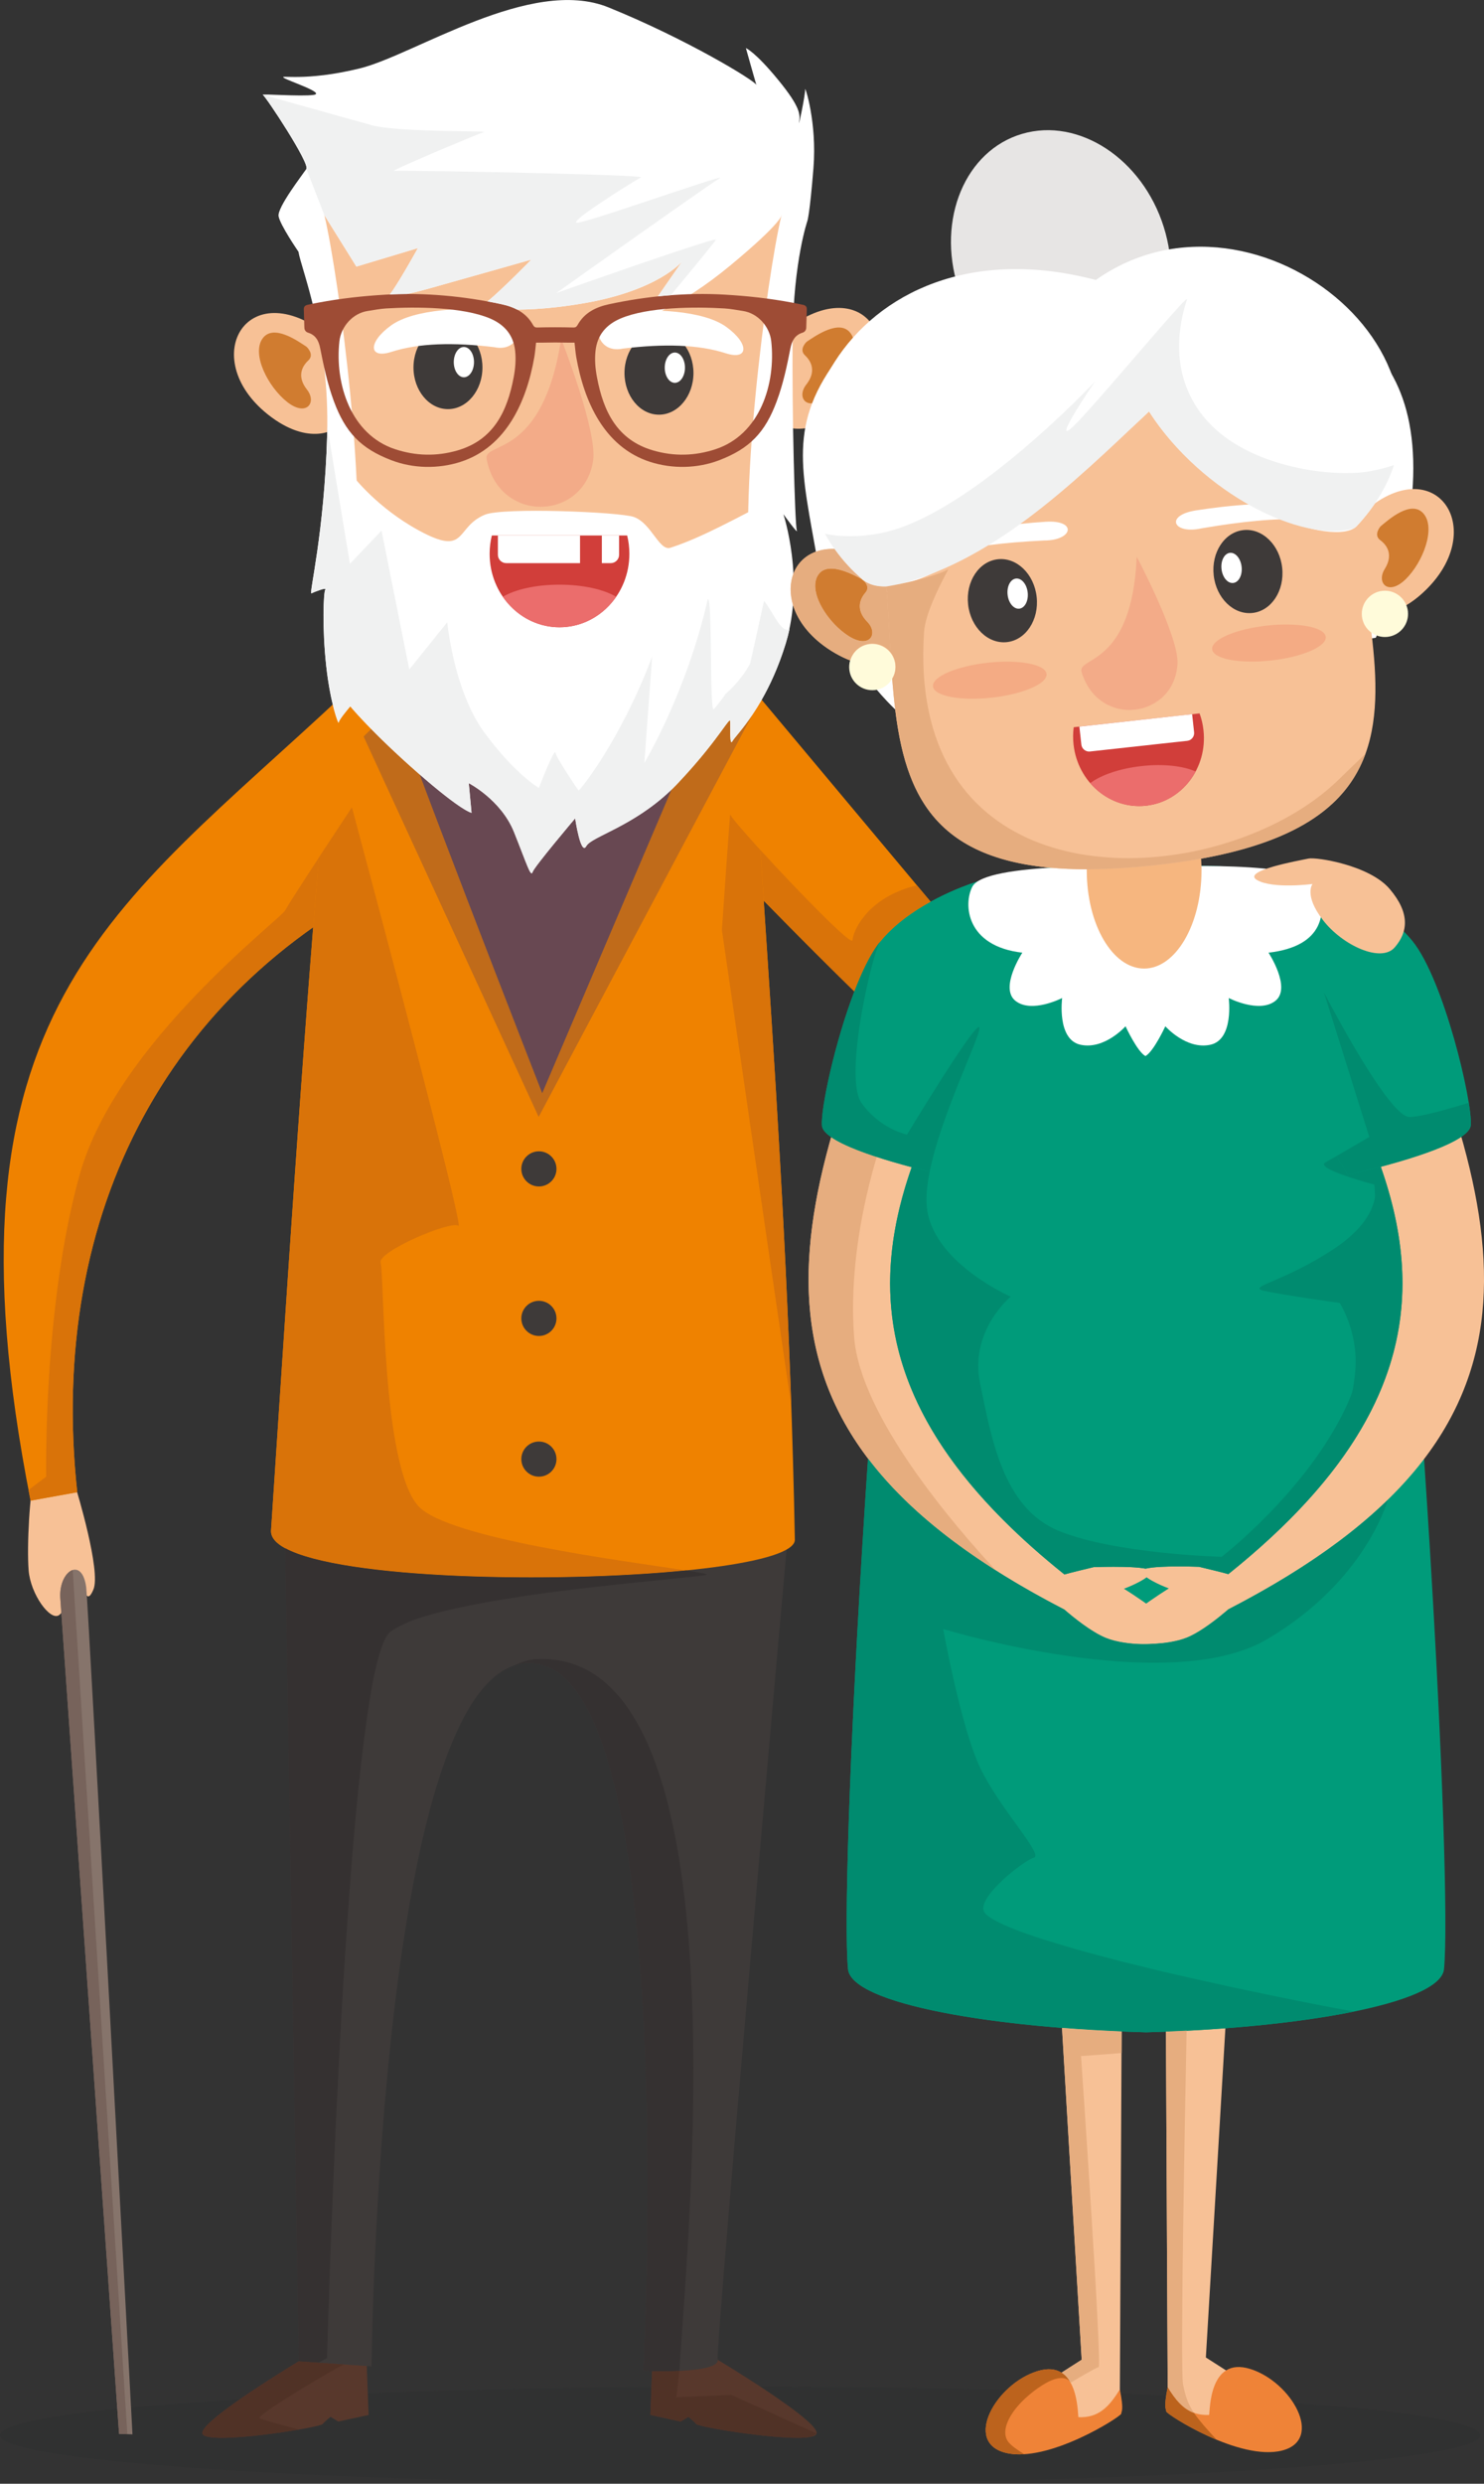 <?xml version="1.0" encoding="utf-8"?>
<!-- Generator: Adobe Illustrator 21.0.0, SVG Export Plug-In . SVG Version: 6.00 Build 0)  -->
<svg version="1.1" id="Layer_1" xmlns="http://www.w3.org/2000/svg" xmlns:xlink="http://www.w3.org/1999/xlink" x="0px" y="0px"
	 viewBox="0 0 368.31 616.2" style="enable-background:new 0 0 368.31 616.2;" xml:space="preserve">
<rect x="0" y="0" width="368.31" height="616.2" fill="#333333" stroke="none"/>
<style type="text/css">
	.st0{opacity:0.1;fill:#171F24;}
	.st1{fill-rule:evenodd;clip-rule:evenodd;fill:#F7C196;}
	.st2{fill-rule:evenodd;clip-rule:evenodd;fill:#EF8337;}
	.st3{fill-rule:evenodd;clip-rule:evenodd;fill:#EF8200;}
	.st4{fill-rule:evenodd;clip-rule:evenodd;fill:#009B7A;}
	.st5{fill-rule:evenodd;clip-rule:evenodd;fill:#E6AD7F;}
	.st6{fill-rule:evenodd;clip-rule:evenodd;fill:#FFFFFF;}
	.st7{fill-rule:evenodd;clip-rule:evenodd;fill:#58382C;}
	.st8{fill-rule:evenodd;clip-rule:evenodd;fill:#3E3A39;}
	.st9{fill-rule:evenodd;clip-rule:evenodd;fill:#C06B1A;}
	.st10{fill-rule:evenodd;clip-rule:evenodd;fill:#684852;}
	.st11{fill-rule:evenodd;clip-rule:evenodd;fill:#D13E3A;}
	.st12{fill-rule:evenodd;clip-rule:evenodd;fill:#D07C30;}
	.st13{fill-rule:evenodd;clip-rule:evenodd;fill:#EB6D6C;}
	.st14{fill-rule:evenodd;clip-rule:evenodd;fill:#F3AB88;}
	.st15{fill-rule:evenodd;clip-rule:evenodd;fill:#86746B;}
	.st16{fill-rule:evenodd;clip-rule:evenodd;fill:#9E4C35;}
	.st17{fill-rule:evenodd;clip-rule:evenodd;fill:#F6B67F;}
	.st18{fill-rule:evenodd;clip-rule:evenodd;fill:#E7E5E4;}
	.st19{fill-rule:evenodd;clip-rule:evenodd;fill:#F4AB84;}
	.st20{fill-rule:evenodd;clip-rule:evenodd;fill:#FFFBDA;}
	.st21{fill-rule:evenodd;clip-rule:evenodd;fill:#D97309;}
	.st22{fill-rule:evenodd;clip-rule:evenodd;fill:#353131;}
	.st23{fill-rule:evenodd;clip-rule:evenodd;fill:#F0F1F1;}
	.st24{fill-rule:evenodd;clip-rule:evenodd;fill:#008B6F;}
	.st25{fill-rule:evenodd;clip-rule:evenodd;fill:#503226;}
	.st26{fill-rule:evenodd;clip-rule:evenodd;fill:#BC631D;}
	.st27{fill-rule:evenodd;clip-rule:evenodd;fill:#77635B;}
</style>
<g>
	<ellipse class="st0" cx="183.69" cy="604.14" rx="183.69" ry="12.06"/>
	<path class="st1" d="M261.9,474.5c0.15,3.22,6.56,110.93,6.56,110.93s-20.89,13.18-18.91,13.32c1.07,0.08,9.17,4.03,16.47,3.84
		c6.22-0.17,11.89-4.48,11.89-4.53l0.61-123.8L261.9,474.5z"/>
	<path class="st2" d="M267.65,599.68c-0.23-0.75,0.14-14.58-10.15-11.43c-10.29,3.15-18.49,17.58-7.95,20.26
		c10.54,2.68,28.74-9.02,28.74-9.71c0-0.69,0.72-0.62-0.36-6.02C275.25,597.15,272.61,599.9,267.65,599.68z"/>
	<path class="st3" d="M171.4,204.65c0-3.22,12.73-36.91,12.73-36.91l73.17,87.43c0,0,0.13,25.84-13.65,18.49
		C229.87,266.32,171.4,204.65,171.4,204.65z"/>
	<path class="st1" d="M305.84,473.94c-0.15,3.22-6.56,110.93-6.56,110.93s20.89,13.18,18.91,13.32c-1.07,0.08-9.17,4.03-16.47,3.84
		c-6.22-0.17-11.89-4.48-11.89-4.53l-0.61-123.8L305.84,473.94z"/>
	<path class="st2" d="M300.09,599.12c0.23-0.75-0.14-14.58,10.15-11.42c10.29,3.15,18.49,17.58,7.95,20.26
		c-10.54,2.68-28.74-9.02-28.74-9.71c0-0.69-0.72-0.62,0.36-6.02C292.49,596.59,295.13,599.34,300.09,599.12z"/>
	<path class="st4" d="M280.78,214.99c0,0-50.47-3.59-53.32,17.83c-11.21,84.34-19.07,234.24-16.99,255.69
		c0.84,8.72,36.76,14.69,73.96,15.68c37.19-0.99,73.11-6.96,73.96-15.68c2.08-21.45-5.78-171.35-16.99-255.69
		c-2.85-21.42-53.32-17.83-53.32-17.83l-3.64,0.26L280.78,214.99z"/>
	<path class="st1" d="M244.47,252.69c-1.31-3.5-17.65-24.64-17.65-24.64c-33.29,76.41-47.73,127.33,37.27,171.23l0.09-8.67
		C202.63,341.34,217.01,298.67,244.47,252.69z"/>
	<path class="st5" d="M247.2,389.64c-10.18-10.95-33.67-38.17-35.21-57.87c-1.96-25.2,7.33-50.02,7.33-50.02l-8.49-13.93
		C193.3,318.1,194.39,356.18,247.2,389.64z"/>
	<path class="st4" d="M234.55,291.59c0,0-30.09-6.5-30.55-12.32s6.66-36.06,14.47-45.7c7.81-9.63,22.51-14.34,22.51-14.34
		s8.73,17.7,7.81,34.5C247.87,270.54,234.55,291.59,234.55,291.59z"/>
	<path class="st1" d="M264.18,390.61c0.97-0.32,7.26-1.82,7.26-1.82s15.33-0.6,14.28,1.33c-1.05,1.94-6.78,4.03-6.78,4.03
		s15.17,9.36,12.83,11.86c-2.34,2.5-12.18,2.42-17.34,0.32c-5.16-2.1-12.23-8.76-12.23-8.76L264.18,390.61z"/>
	<path class="st1" d="M304.85,390.53c-0.97-0.32-7.26-1.82-7.26-1.82s-15.33-0.6-14.28,1.33c1.05,1.94,6.78,4.03,6.78,4.03
		s-15.17,9.36-12.83,11.86c2.34,2.5,12.18,2.42,17.34,0.32c5.16-2.1,12.23-8.76,12.23-8.76L304.85,390.53z"/>
	<path class="st1" d="M324.52,252.64c1.31-3.5,17.65-24.64,17.65-24.64c33.29,76.41,47.73,127.33-37.27,171.23l-0.09-8.67
		C366.35,341.29,351.97,298.63,324.52,252.64z"/>
	<path class="st4" d="M334.48,291.48c0,0,30.09-6.5,30.55-12.32c0.46-5.82-6.66-36.06-14.47-45.7
		c-7.81-9.63-22.51-14.34-22.51-14.34s-8.73,17.7-7.81,34.5C321.16,270.42,334.48,291.48,334.48,291.48z"/>
	<path class="st6" d="M241.33,219.97c-2.26,4.31-1.62,14.77,12.4,16.38c0,0-5.74,8.73-1.72,11.94c4.02,3.22,11.6-0.69,11.6-0.69
		s-1.38,10.34,4.59,11.6c5.97,1.26,11.14-4.59,11.14-4.59s2.92,6.32,4.94,7.39c2.02-1.07,4.94-7.39,4.94-7.39s5.17,5.86,11.14,4.59
		c5.97-1.26,4.59-11.6,4.59-11.6s7.58,3.9,11.6,0.69c4.02-3.22-1.72-11.94-1.72-11.94c14.02-1.61,14.32-10.23,12.4-16.38
		c-2.07-6.65-39.46-4.98-41.27-4.85c-0.57,0.04-1.17,4.72-1.68,10.02c-0.5-5.3-1.11-9.98-1.68-10.02
		C280.79,214.99,244.56,213.8,241.33,219.97z"/>
	<path class="st7" d="M82.73,578.59c-1.72,1.49-8.2,7-8.2,7s-25.11,15.05-24.3,18.15c0.8,3.1,29.05-1.44,29.86-2.35
		c0.8-0.92,1.95-1.78,1.95-1.78l1.92,1.15l7.52-1.62l-0.61-16.3L82.73,578.59z"/>
	<path class="st7" d="M170.17,578.59c1.72,1.49,8.2,7,8.2,7s25.11,15.05,24.3,18.15c-0.8,3.1-29.05-1.44-29.86-2.35
		c-0.8-0.92-1.95-1.78-1.95-1.78l-1.92,1.15l-7.52-1.62l0.61-16.3L170.17,578.59z"/>
	<path class="st8" d="M93.92,340.16c-5.52,4.16-23.45,24.56-23.45,24.56l3.68,221.1l18.08,1.25c0,0,1.57-174.73,39.23-174.49
		c37.66,0.24,28.19,175.64,28.19,175.64s19.05,0.81,18.48-2.84C177.55,581.73,196.77,367,196.77,367l-44.98-25.59L93.92,340.16z"/>
	<path class="st1" d="M8.71,365.19c-1.38,4.96-2.07,18.37-1.61,24.35c0.46,5.97,5.4,12.75,7.58,11.14c2.18-1.61,2.18-7.58,4.25-7.81
		c2.07-0.23,2.3,6.09,4.25,1.49c1.95-4.59-4.24-24.85-4.24-24.85L8.71,365.19z"/>
	<path class="st3" d="M105.98,214.19c-4-7.6-20.83-41.78-20.83-41.78C28.01,225.95-16.47,250.46,7.59,372.3l11.58-2.09
		C11.73,301.26,41.55,242.52,105.98,214.19z"/>
	<path class="st3" d="M186.56,156.85c-1.63,23.74,8.79,120.58,10.71,225.12c0.21,11.7-131.09,14.06-130-2.3
		c4.19-62.63,14.5-227.93,19.89-227.67L186.56,156.85z"/>
	<path class="st9" d="M101.35,172.51c-3.36,2.5-11.11,10.21-11.11,10.21l43.45,94.38l53.08-99.85c0,0-32.93-4.33-40.67-6.03
		c-7.74-1.7-41.52-0.33-41.52-0.33L101.35,172.51z"/>
	<path class="st10" d="M97.4,172.83c0,3.22,37.17,98.38,37.17,98.38l44.74-105L97.4,172.83z"/>
	<path class="st1" d="M193.89,82.78c20.72-17.34,33.79,4.61,15.91,18.79c-10.14,8.04-17.22,3.93-17.65,2.27
		C191.71,102.18,193.89,82.78,193.89,82.78z"/>
	<path class="st1" d="M82.41,84.04C61.69,66.7,48.62,88.65,66.5,102.84c10.14,8.04,17.22,3.93,17.65,2.27
		C84.59,103.45,82.41,84.04,82.41,84.04z"/>
	<path class="st6" d="M74.07,62.45c0.69,4.36,7.81,21.13,7.12,45.48c-0.69,24.35-4.59,39.62-3.9,39.27c0.69-0.34,3.9-1.61,3.44-0.92
		c-0.46,0.69-0.8,9.53,0.23,18.95c1.03,9.42,3.1,14.7,3.1,14.01c0-0.69,2.87-4.02,2.87-4.02s5.28,6.43,16.54,16.31
		c11.25,9.88,13.55,10.11,13.55,10.11l-0.69-7.35c0,0,8.04,4.13,11.25,12.17c3.22,8.04,4.13,11.25,4.59,9.88
		c0.46-1.38,10.57-13.32,10.57-13.32s1.38,9.42,2.76,6.89c1.38-2.53,12.75-5.05,22.74-15.62c9.99-10.57,12.86-16.65,12.98-15.39
		c0.11,1.26-0.23,6.43,0.57,4.94c0.8-1.49,8.38-8.5,13.21-24.23c4.82-15.73-0.57-32.04-0.57-32.04s3.79,5.28,3.33,4.02
		c-0.46-1.26-1.26-29.74-1.03-48.35c0.23-18.6,3.67-28.48,3.67-28.48s0.58-1.72,1.49-13.09c0.92-11.37-2.18-20.56-2.07-19.52
		c0.12,1.03-1.72,9.88-1.49,8.15c0.23-1.72,0.57-3.45-5.17-10.45c-5.74-7.01-8.04-7.92-8.04-7.92s2.87,10.22,2.64,9.19
		c-0.23-1.03-17.46-11.48-36.75-19.29c-19.29-7.81-48.12,11.83-61.78,15.16c-13.67,3.33-19.98,1.49-18.83,2.3
		c1.15,0.8,10.45,3.79,7.46,4.25c-2.99,0.46-13.32-0.34-12.63,0c0.69,0.34,11.71,17,10.8,18.38c-0.92,1.38-7.24,9.53-6.89,11.71
		C69.49,55.8,74.07,62.45,74.07,62.45z"/>
	<path class="st1" d="M87.62,147.32c-4.02,20.83,18.73,24.04,49.61,26.99c30.88-2.95,53.64-6.16,49.61-26.99
		c-4.07-21.09,3.45-78.63,7.12-93.94c0,0-28.53-2.39-56.73-4.29c-28.2,1.9-56.73,4.29-56.73,4.29
		C84.17,68.69,91.69,126.23,87.62,147.32z"/>
	<path class="st6" d="M189.15,37.19c1.61,2.53,4.81,16.19,4.81,16.19s0.24,1.73-12.62,12.41c-12.86,10.68-21.93,13.32-21.93,13.32
		l9.88-14.24c0,0-5.74,7.12-24.23,10.34c-18.49,3.22-27.68,0.57-26.41,1.03c1.26,0.46,13.21-11.83,13.21-11.83
		s-17.8,5.05-25.61,7.24c-7.81,2.18-11.02,2.18-9.99,1.84c1.03-0.34,7.46-11.94,7.46-11.94l-15.27,4.59L80.5,53.38
		c0,0,47.55-17.45,50.08-17.22C133.11,36.39,189.15,37.19,189.15,37.19z"/>
	<path class="st6" d="M85.79,128.95c0.34-2.99,1.95-10.68,1.95-10.68s5.86,7.69,16.19,13.32c12.16,6.62,8.89-0.78,16.42-3.9
		c4.49-1.86,33.49-0.68,36.98,0.57c4.38,1.58,6.27,8.54,9.08,7.63c8.05-2.6,17.04-7.75,25.95-12.23c0.47,38.39-5.35,60.1-50.18,55.7
		c-36.29-3.56-54.09-9.07-57.42-17.46C81.43,153.52,85.79,128.95,85.79,128.95z"/>
	<path class="st11" d="M155.65,132.85c0.36,1.45,0.55,2.98,0.55,4.55c0,10.06-7.76,18.22-17.34,18.22
		c-9.58,0-17.34-8.16-17.34-18.22c0-1.57,0.19-3.1,0.55-4.55H155.65z"/>
	<path class="st8" d="M111.18,101.5c4.71,0,8.56-4.64,8.56-10.34c0-5.69-3.84-10.34-8.56-10.34c-4.71,0-8.56,4.64-8.56,10.34
		C102.62,96.86,106.47,101.5,111.18,101.5z"/>
	<ellipse class="st6" cx="115.13" cy="89.84" rx="2.51" ry="3.76"/>
	<path class="st6" d="M122.67,86.13c-10.08-1.22-18.66-1.04-25.53,1.17c-5.64,1.82-5.91-2.35-0.1-6.55
		c5.81-4.21,18.66-4.52,26.53-3.76C131.45,77.74,129.81,87.7,122.67,86.13z"/>
	<path class="st8" d="M163.55,102.88c4.71,0,8.56-4.64,8.56-10.34c0-5.69-3.84-10.34-8.56-10.34c-4.71,0-8.56,4.64-8.56,10.34
		C154.99,98.24,158.83,102.88,163.55,102.88z"/>
	<ellipse class="st6" cx="167.49" cy="91.22" rx="2.51" ry="3.76"/>
	<path class="st6" d="M154.62,86.48c10.08-1.22,18.66-1.04,25.53,1.17c5.64,1.82,5.91-2.35,0.1-6.55
		c-5.81-4.21-18.66-4.52-26.53-3.76C145.83,78.08,147.47,88.05,154.62,86.48z"/>
	<path class="st12" d="M76.1,86.05c-2.07-1.38-8.36-5.89-11-1.98c-2.64,3.9,1.44,11.94,6.2,15.68c4.77,3.73,7.41,0.11,4.88-3.1
		c-2.53-3.22-1.26-5.74,0.34-7.23C78.14,87.92,76.1,86.05,76.1,86.05z"/>
	<path class="st6" d="M153.65,132.85h-4.28v6.86h2.21c1.14,0,2.07-0.93,2.07-2.07V132.85L153.65,132.85z M143.95,132.85h-20.38v4.79
		c0,1.14,0.93,2.07,2.07,2.07h18.32V132.85z"/>
	<path class="st13" d="M152.92,148.06c-3.04-1.82-8.21-3.01-14.06-3.01c-5.86,0-11.02,1.19-14.06,3.01
		c3.15,4.58,8.28,7.56,14.06,7.56C144.64,155.62,149.77,152.64,152.92,148.06z"/>
	<path class="st14" d="M120.78,113.93c3.07,15.98,24.04,15.32,26.41,0.46c1.18-7.39-7.92-30.32-7.92-30.32
		C134.66,114.15,119.9,109.35,120.78,113.93z"/>
	<path class="st15" d="M14.97,396.55l14.58,207.28l3.33,0.11c0,0-10.99-206.28-11.48-210.1C20.38,385.9,14.49,389.79,14.97,396.55z"
		/>
	<path class="st16" d="M134.2,85.01c-0.39,0.01-0.77,0-1.16,0c-0.15,1.26-0.22,2.44-0.43,3.59c-1.93,11.01-6.93,22.32-18.32,25.99
		c-5.53,1.78-11.76,1.66-17.15-0.41c-7.62-2.91-11.42-6.93-14.27-14.62c-1.58-4.26-2.53-8.7-3.4-13.14
		c-0.35-1.82-1.08-3.28-2.99-3.88c-0.58-0.18-0.92-0.62-0.94-1.24c-0.06-1.52-0.1-3.05-0.14-4.57c-0.02-0.68,0.37-1,0.99-1.12
		c0.84-0.17,1.67-0.36,2.51-0.51c5.62-1.06,11.29-1.69,17-2.01c9.52-0.54,19.23,0.38,28.55,2.38c3.26,0.7,6.14,2.08,7.85,5.17
		c0.23,0.42,0.5,0.62,0.98,0.61c3.16-0.08,5.92-0.08,9.08,0c0.47,0.01,0.75-0.19,0.98-0.61c1.71-3.09,4.59-4.47,7.85-5.17
		c9.32-2,19.03-2.92,28.55-2.38c5.71,0.32,11.38,0.95,17,2.01c0.84,0.16,1.68,0.35,2.51,0.51c0.62,0.12,1.01,0.44,0.99,1.12
		c-0.05,1.52-0.09,3.05-0.14,4.57c-0.02,0.62-0.36,1.06-0.94,1.24c-1.91,0.6-2.64,2.06-2.99,3.88c-0.87,4.45-1.81,8.88-3.4,13.14
		c-2.85,7.69-6.66,11.71-14.27,14.62c-5.39,2.06-11.62,2.19-17.15,0.41c-11.4-3.67-16.39-14.98-18.33-25.99
		c-0.2-1.15-0.28-2.33-0.43-3.59c-0.38,0-0.77,0.01-1.15,0C138.9,84.95,136.74,84.95,134.2,85.01L134.2,85.01z M147.8,87.05
		L147.8,87.05c-0.24,2.21-0.05,4.39,0.36,6.55c1.59,8.48,5,15.55,13.94,18.15c5.19,1.51,10.38,1.38,15.5-0.31
		c11-3.62,14.99-16.2,13.81-26.8c-0.4-3.6-3.3-6.95-7.07-7.5c-1.51-0.22-3.01-0.53-4.53-0.62c-7.46-0.45-19.04-0.37-25.76,2.48
		C150.47,80.52,148.23,83.08,147.8,87.05L147.8,87.05z M127.85,87.05L127.85,87.05c-0.43-3.97-2.67-6.53-6.25-8.05
		c-6.72-2.85-18.3-2.93-25.76-2.48c-1.52,0.09-3.02,0.4-4.53,0.62c-3.77,0.55-6.67,3.9-7.07,7.5c-1.18,10.6,2.82,23.18,13.81,26.8
		c5.13,1.69,10.31,1.82,15.5,0.31c8.94-2.59,12.34-9.66,13.94-18.15C127.89,91.44,128.09,89.26,127.85,87.05z"/>
	<path class="st17" d="M283.96,240.29c7.84,0,14.24-10.94,14.24-24.35c0-13.41-6.4-24.35-14.24-24.35
		c-7.84,0-14.24,10.94-14.24,24.35C269.72,229.36,276.11,240.29,283.96,240.29z"/>
	<path class="st12" d="M200.2,84.79c2.07-1.38,8.36-5.89,11-1.98c2.64,3.9-1.44,11.94-6.2,15.68c-4.77,3.73-7.41,0.11-4.88-3.1
		c2.53-3.22,1.26-5.74-0.34-7.24C198.17,86.66,200.2,84.79,200.2,84.79z"/>
	<g>
		<path class="st18" d="M253.67,33.21c14.09-4.14,29.83,6.19,35.15,23.07c5.32,16.88-1.79,33.92-15.89,38.06
			c-14.09,4.14-29.83-6.19-35.15-23.07C232.46,54.39,239.58,37.35,253.67,33.21z"/>
		<path class="st6" d="M223.7,177.5c-2.26-2.33-16.57-14.39-20.69-37.76c-4.12-23.37-7.68-34.63,5.67-51.81
			c13.36-17.18,37.43-21.68,50.93-19.03c18.13,3.56,58.96,1.11,68.15,6.95c12.34,7.84,22.36,17.18,22.98,38.33
			c0.62,21.15-9.27,44.03-9.27,44.03L223.7,177.5z"/>
		<path class="st1" d="M336.12,129.31c18.7-19.5,34.09,0.88,17.87,16.94c-9.2,9.1-16.68,5.79-17.3,4.19
			C336.07,148.83,336.12,129.31,336.12,129.31z"/>
		<path class="st12" d="M342.61,130.61c1.9-1.6,7.66-6.76,10.71-3.17c3.05,3.59-0.12,12.03-4.45,16.26
			c-4.33,4.23-7.35,0.92-5.19-2.55c2.16-3.47,0.63-5.85-1.13-7.15C340.79,132.69,342.61,130.61,342.61,130.61z"/>
		<path class="st1" d="M220.06,141.05c-22.49-14.97-33.09,8.27-13.76,20.42c10.96,6.88,17.54,2.03,17.8,0.33
			C224.35,160.1,220.06,141.05,220.06,141.05z"/>
		<path class="st12" d="M214,143.74c-2.21-1.14-8.95-4.94-11.15-0.77c-2.2,4.17,2.73,11.72,7.88,14.9c5.15,3.19,7.38-0.7,4.51-3.62
			c-2.86-2.92-1.88-5.57-0.45-7.23C216.23,145.37,214,143.74,214,143.74z"/>
		<path class="st1" d="M286.8,214.65c88.31-9.71,40.65-65.42,49.57-118.42c0,0-31.34,1.22-62.28,2.85
			c-30.55,5.13-61.41,10.76-61.41,10.76C233.16,160.26,196.76,224.55,286.8,214.65z"/>
		<path class="st6" d="M285.18,102.08c15.37,23.98,46.39,34.01,51.59,28.4c35.65-38.44-24.54-89.42-64.8-61.02
			c-62.3-16.36-91.26,45.84-57.97,74.28C225.43,153.5,265.31,120.93,285.18,102.08z"/>
		
			<ellipse transform="matrix(0.994 -0.109 0.109 0.994 -14.793 28.1)" class="st8" cx="248.83" cy="148.94" rx="8.56" ry="10.34"/>
		
			<ellipse transform="matrix(0.994 -0.109 0.109 0.994 -14.572 28.486)" class="st6" cx="252.61" cy="147.2" rx="2.51" ry="3.76"/>
		<path class="st6" d="M259.14,134.09c-10.09,0.5-18.61,1.52-25.31,3.37c-5.51,1.52-6-0.52-0.46-3.25
			c5.54-2.73,18.3-4.28,26.17-4.77C267.41,128.96,266.33,134.09,259.14,134.09z"/>
		
			<ellipse transform="matrix(0.994 -0.109 0.109 0.994 -13.634 34.716)" class="st8" cx="309.77" cy="141.69" rx="8.55" ry="10.34"/>
		
			<ellipse transform="matrix(0.994 -0.109 0.109 0.994 -13.556 34.25)" class="st6" cx="305.7" cy="140.81" rx="2.51" ry="3.76"/>
		<path class="st6" d="M298.2,131.08c9.96-1.71,18.49-2.56,25.44-2.21c5.71,0.29,5.74-1.81-0.26-3.27c-6-1.46-18.79-0.2-26.58,1.03
			C289.01,127.87,291.18,132.64,298.2,131.08z"/>
		<path class="st11" d="M297.72,176.99c0.48,1.32,0.81,2.71,0.97,4.18c1.03,9.36-5.36,17.73-14.26,18.71
			c-8.91,0.98-16.96-5.81-17.99-15.17c-0.16-1.46-0.14-2.9,0.04-4.29L297.72,176.99z"/>
		<path class="st6" d="M295.87,177.19l-2.95,0.32l-1.03,0.11l-5.05,0.56l-3.45,0.38l-15.5,1.71l0.49,4.46
			c0.12,1.06,1.08,1.83,2.13,1.71l13.58-1.49l3.45-0.38l5.05-0.55l1.03-0.11l1.03-0.11c1.06-0.12,1.83-1.08,1.71-2.13L295.87,177.19
			z"/>
		<path class="st13" d="M296.74,191.41c-3.01-1.38-7.94-1.96-13.39-1.36c-5.45,0.6-10.13,2.24-12.77,4.24
			c3.4,3.94,8.47,6.18,13.85,5.59C289.82,199.28,294.28,195.99,296.74,191.41z"/>
		<path class="st14" d="M268.45,166.79c4.34,14.06,23.12,11.39,23.79-2.2c0.33-6.76-10.12-26.47-10.12-26.47
			C280.95,165.61,267.2,162.75,268.45,166.79z"/>
		
			<ellipse transform="matrix(0.994 -0.109 0.109 0.994 -16.967 27.871)" class="st19" cx="245.7" cy="168.67" rx="14.18" ry="4.36"/>
		
			<ellipse transform="matrix(0.994 -0.109 0.109 0.994 -15.54 35.384)" class="st19" cx="314.99" cy="159.44" rx="14.18" ry="4.36"/>
		
			<ellipse transform="matrix(0.994 -0.109 0.109 0.994 -16.788 24.668)" class="st20" cx="216.55" cy="165.42" rx="5.74" ry="5.74"/>
		
			<ellipse transform="matrix(0.994 -0.109 0.109 0.994 -14.577 38.499)" class="st20" cx="343.77" cy="152.18" rx="5.74" ry="5.74"/>
	</g>
	<circle class="st8" cx="133.75" cy="289.99" r="4.36"/>
	<circle class="st8" cx="133.75" cy="327.08" r="4.36"/>
	<circle class="st8" cx="133.75" cy="361.99" r="4.36"/>
	<path class="st21" d="M19.83,291.25c-9.19,32.61-8.37,75.11-8.37,75.11s-1.43,1.09-3.48,2.61c-0.29,0.22-0.6,0.44-0.91,0.67
		c0.17,0.88,0.34,1.77,0.52,2.66l11.56-2.09l0.02,0c-6.25-57.91,13.79-108.62,58.55-140.16c0.47-5.95,0.95-11.73,1.42-17.28
		c-3.87,5.91-7.76,11.92-8.32,13.03C69.67,228.09,29.02,258.64,19.83,291.25z"/>
	<path class="st21" d="M77.72,230.04c-4.11,51.56-8.18,115.68-10.45,149.63c-0.11,1.67,1.15,3.14,3.52,4.43
		c14.02,7.65,66.67,8.79,99.45,5.51c-15.14-2.33-58.92-7.91-66.35-15.9c-4.66-5.01-6.78-19.8-7.86-33.5
		c-1.04-13.28-1.11-25.55-1.56-26.91c-0.92-2.76,17.46-10.57,19.29-9.19c1.32,0.99-12.87-52.94-20.98-83.45
		c-3.19-11.99-5.44-20.37-5.44-20.37s-4.09,6.17-8.22,12.46C78.67,218.31,78.19,224.09,77.72,230.04z"/>
	<path class="st22" d="M170.24,389.61c-32.79,3.28-85.44,2.14-99.45-5.51l3.36,201.72l4.95,0.34l2.06-1.15c0,0,0.05-1.86,0.15-5.21
		c0.88-28.7,5.59-166.63,15.47-174.86c11.02-9.19,76.02-13.32,78.55-14.24C175.81,390.53,173.83,390.16,170.24,389.61z"/>
	<path class="st1" d="M311.98,218.33c3.95,2.28,13.78,0.98,13.78,0.98s-2.24,2.7,2.58,8.96c4.82,6.26,14.41,10.68,17.8,6.78
		c3.39-3.9,3.79-8.61-1.26-14.53c-5.05-5.91-18.2-7.92-20.1-7.52C322.23,213.53,308.03,216.05,311.98,218.33z"/>
	<path class="st22" d="M131.46,412.58c37.66,0.24,28.19,175.64,28.19,175.64s0.85,0.04,2.18,0.06c1.72,0.03,4.24,0.04,6.78-0.09
		c0.15-2.48,0.36-5.55,0.62-9.1c3.21-45.24,12.41-169.73-35.99-167.48c-1.95,0.09-4.01,0.81-5.79,1.64
		C128.73,412.8,130.07,412.57,131.46,412.58z"/>
	<path class="st21" d="M179.17,230.73c0,0,10.27,70.81,17.21,118.06c-1.61-47.02-4.56-90.92-6.84-125.34
		c-0.29-4.35-0.57-8.54-0.83-12.57c-4.3-4.71-7.48-8.41-7.48-8.86c0-0.63-0.43,5.32-0.9,11.96
		C179.78,221.87,179.17,230.73,179.17,230.73z"/>
	<path class="st21" d="M189.55,223.46c6.78,6.93,14.73,14.95,22.5,22.54c1.97-5.13,4.17-9.63,6.43-12.41
		c3.44-4.24,8.21-7.53,12.48-9.88l-3.38-4.04c-0.86,0.17-1.75,0.41-2.69,0.73c-10.11,3.45-13.09,10.57-13.32,12.86
		c-0.16,1.55-13.91-12.59-22.84-22.37C188.98,214.91,189.26,219.11,189.55,223.46z"/>
	<path class="st23" d="M110.81,42.49c-7.22-0.11-12.45-0.16-12.94-0.09c-1.72,0.23,21.02-9.3,22.28-9.65
		c1.26-0.34-21.36,0.12-28.02-1.72c-6.66-1.84-26.92-7.53-26.92-7.53c0,0.01,0.01,0.02,0.03,0.03c0.69,0.34,11.71,17,10.8,18.38
		l4.47,11.48l7.94,12.75l15.27-4.59c0,0-5.17,9.32-6.98,11.5c1.45-0.07,2.91-0.11,4.37-0.11c1.41-0.3,3.12-0.72,5.14-1.29
		c7.81-2.18,25.61-7.24,25.61-7.24S124.85,71.6,121,74.77c1.15,0.21,2.3,0.44,3.45,0.69c1.4,0.3,2.73,0.73,3.92,1.36
		c4.24-0.04,9.82-0.42,16.68-1.62c18.49-3.22,24.23-10.34,24.23-10.34l-6,8.65c1.08-0.11,2.15-0.21,3.23-0.29
		c4.82-5.82,10.83-13.11,11.17-13.72c0.57-1.03-39.62,13.21-39.62,13.21s18.16-12.92,30.22-21.38c5.33-3.74,9.47-6.61,10.32-7.1
		c1.6-0.94-9.79,2.95-20.09,6.37c-7.39,2.45-14.22,4.66-15.28,4.66c-1.25,0,2.3-2.6,6.36-5.3c4.13-2.75,8.79-5.6,9.48-5.95
		C160.06,43.51,129.08,42.78,110.81,42.49z"/>
	<path class="st23" d="M85.42,131.25l-3.98-24.13l-0.2-1.21c0,0.43-0.01,0.86-0.02,1.29c-0.01,0.25-0.01,0.49-0.02,0.74
		c-0.69,24.35-4.59,39.62-3.9,39.27c0.69-0.34,3.9-1.61,3.44-0.92c-0.46,0.69-0.8,9.53,0.23,18.95c0.44,3.97,1.05,7.2,1.63,9.57
		c0.05,0.2,0.1,0.39,0.14,0.58c0.72,2.85,1.33,4.24,1.33,3.87c0-0.56,1.92-2.89,2.62-3.72c0.16-0.19,0.25-0.3,0.25-0.3
		s1.69,2.06,5.2,5.63c2.69,2.74,6.45,6.38,11.34,10.67c0.24,0.21,0.47,0.41,0.7,0.61c10.65,9.28,12.86,9.5,12.86,9.5l-0.69-7.35
		c0,0,8.04,4.13,11.25,12.17c3.22,8.04,4.13,11.25,4.59,9.88c0.46-1.38,10.57-13.32,10.57-13.32s1.38,9.42,2.76,6.89
		c1.31-2.39,11.58-4.79,21.16-14.02c0.53-0.51,1.06-1.04,1.58-1.6c5.64-5.97,9.01-10.51,10.9-13.1c1.45-2,2.03-2.84,2.08-2.29
		c0.11,1.26-0.23,6.43,0.57,4.94c0.4-0.73,2.43-2.8,4.98-6.59c0.72-1.07,1.48-2.28,2.26-3.64c2.05-3.59,4.2-8.2,5.98-13.99
		c0.37-1.21,0.68-2.42,0.94-3.63c-2.06,1.42-4.36-4.65-6.33-6.91c-0.09,0.09-3.39,15.45-3.47,15.54c-0.61,1.1-1.28,2.14-2.01,3.13
		c-1.2,1.63-2.57,3.1-4.11,4.42c-0.85,1.31-1.84,2.57-2.9,3.78c-1.08,1.22-0.29-28.39-1.49-27.29
		c-5.29,23.26-15.74,40.61-15.74,40.61l1.94-26.38c-6.38,16.98-14.93,29.59-18.25,33.27c0,0-5.51-8.04-5.74-9.42
		c-0.23-1.38-4.13,8.73-4.13,8.73s-5.97-3.45-13.55-13.78c-1.27-1.73-2.37-3.65-3.33-5.65c-0.69-1.45-1.31-2.94-1.85-4.42
		c-0.03-0.07-0.05-0.14-0.08-0.2c-0.1-0.28-0.2-0.56-0.3-0.84c-2.88-8.31-3.63-16.21-3.63-16.21l-9.42,11.71l-2.7-13.5l-4.19-20.95
		L88.63,138l-1.78,1.89L85.42,131.25z"/>
	<path class="st24" d="M226.27,289.57c-11.47,32.73-6.94,65.13,37.91,101.04c0.97-0.32,7.26-1.82,7.26-1.82s9.26-0.36,12.89,0.38
		c3.33-0.86,13.26-0.46,13.26-0.46s6.29,1.49,7.26,1.82c44.84-35.91,49.34-68.32,37.85-101.06c-4.68,1.24-8.22,2.01-8.22,2.01
		s-1.12-1.77-2.73-4.69c-1.12,0.65-2.13,1.22-2.82,1.6c-2.83,1.56,12.17,5.51,12.17,5.51s2.76,34.45-7.12,55.35
		c-9.88,20.9-30.78,36.98-30.78,36.98s-26.41-0.69-40.42-6.43c-14.01-5.74-16.77-23.43-19.52-36.52
		c-2.76-13.09,7.58-21.59,7.58-21.59s-18.41-8.02-20.67-21.13c-0.47-2.71-0.18-6.12,0.56-9.85
		C229.46,290.4,227.93,290.01,226.27,289.57z"/>
	<path class="st24" d="M206.29,282.12c3.22,2.23,9.33,4.38,15.04,6.07c1.71,0.51,3.38,0.97,4.94,1.38c1.67,0.44,3.19,0.83,4.46,1.14
		c1.36-6.79,4.25-14.64,6.89-21.27c2.92-7.32,5.53-13.14,5.46-14.41c-0.08-1.49-4.4,4.83-8.78,11.66c-4.56,7.12-9.2,14.8-9.2,14.8
		s-1.25-0.26-3.04-1.07c-2.34-1.07-5.61-3.09-8.22-6.74c-1.32-1.84-1.66-5.7-1.43-10.33c0.23-4.65,1.04-10.08,2.01-15.03
		c1.43-7.31,3.22-13.57,4.03-14.75c-0.12,0.15-0.24,0.3-0.35,0.45c-0.13,0.18-0.29,0.4-0.47,0.64c-1.96,2.8-3.87,6.81-5.6,11.32
		c-4.86,12.65-8.37,29.14-8.04,33.28C204.08,280.21,204.92,281.17,206.29,282.12z"/>
	<path class="st24" d="M339.84,282.07c0,0-4.62,2.71-8.1,4.71c1.61,2.92,2.73,4.69,2.73,4.69s3.55-0.77,8.22-2.01
		c1.51-0.4,3.14-0.85,4.81-1.34c5.74-1.69,11.91-3.86,15.18-6.09c1.4-0.96,2.26-1.93,2.34-2.88c0.09-1.09-0.09-3.05-0.5-5.56
		c-1.34,0.41-2.7,0.82-4.03,1.2c-4.52,1.3-8.72,2.33-10.67,2.33c-0.93,0-2.19-0.96-3.64-2.54c-6.77-7.4-17.59-28.37-17.59-28.37
		L339.84,282.07z"/>
	<path class="st24" d="M264.09,399.28c-22.93-11.84-38.63-24.2-48.66-37.42c-4.09,60.04-6.15,114.38-4.96,126.66
		c0.68,7.06,24.37,12.32,53.11,14.59c4.82,0.38,9.78,0.68,14.8,0.88c2.01,0.08,4.03,0.15,6.05,0.21c1.65-0.04,3.3-0.1,4.95-0.16
		c5-0.19,9.94-0.47,14.76-0.84c11.86-0.9,22.91-2.31,31.9-4.14c-7.21-1.32-16.09-3.06-26.85-5.34c-1.5-0.32-2.98-0.64-4.43-0.95
		c-5.51-1.19-10.66-2.36-15.45-3.48c-3.86-0.91-7.47-1.79-10.84-2.65c-6.19-1.57-11.57-3.06-16.11-4.43
		c-11.21-3.4-17.35-6.15-18.16-8.01c-1.61-3.67,9.88-12.63,12.4-13.32c2.53-0.69-8.5-12.17-13.32-22.28
		c-4.82-10.11-9.19-34.45-9.19-34.45s55.81,17,80.39,2.53c24.58-14.47,29.95-34.57,29.95-34.57c-9.67,9.42-22.63,18.42-39.52,27.14
		c-2.46,2.12-6.81,5.61-10.29,7.03c-2.22,0.9-5.3,1.43-8.27,1.54c-3.87,0.35-8.76-0.18-11.91-1.46
		C270.92,404.92,266.54,401.4,264.09,399.28z"/>
	<path class="st23" d="M266.02,100.44c-10.05,9.76-31.29,28.73-47.47,31.84c-5.35,1.03-9.92,0.92-13.79,0.14
		c0.7,1.28,1.48,2.54,2.34,3.77c1.9,2.7,4.19,5.23,6.9,7.55c0,0,0.08,0.06,0.19,0.16c1.93,1.53,4.46,1.78,6.83,1.55
		c24.66-5.42,44.77-24.99,64.15-43.37c13.17,20.55,38.37,32.84,50.93,28.95c0.18-0.11,0.34-0.24,0.48-0.37
		c0.06-0.06,0.12-0.12,0.18-0.18c1.73-1.86,3.23-3.75,4.52-5.66c2.1-3.1,3.63-6.26,4.67-9.41c-2.49,0.8-5.15,1.46-7.73,1.75
		c-0.86,0.1-1.83,0.16-2.87,0.19c-10.05,0.28-27.58-2.84-36.63-13.97c-1.43-1.75-2.54-3.55-3.41-5.35
		c-5.2-10.82-1.31-21.73-0.72-23.7c0.25-0.82-3,2.81-7.43,7.9c-2.39,2.75-5.12,5.92-7.83,9.06c-2.46,2.85-4.9,5.66-7.05,8.1
		c-3.4,3.85-6.09,6.75-6.98,7.32c-1.83,1.18,0.52-2.9,2.89-6.63c1.78-2.81,3.57-5.42,3.57-5.42S269.61,96.96,266.02,100.44z"/>
	<path class="st5" d="M222.18,176.02c2.54,20.78,9.69,36.58,38.45,39.25c0.03,0,0.07,0.01,0.1,0.01c2.79,0.25,5.78,0.39,8.98,0.39
		c3.83,0,7.98-0.18,12.46-0.57c0.02,0,0.04,0,0.05,0c1.49-0.13,3.01-0.28,4.57-0.45c4.04-0.44,7.8-0.99,11.29-1.62
		c25.02-4.53,36.35-13.78,40.8-26.01c-1.96,1.86-4.2,4.01-6.64,6.39c-8.38,8.2-20.91,14.43-34.37,17.46
		c-9.24,2.08-18.92,2.65-28,1.31c-18.64-2.74-34.75-13.53-39.39-35.8c-1.2-5.75-1.63-12.26-1.14-19.61
		c0.28-4.25,3.56-10.99,6.03-15.54c-4.24,2.37-15.2,4.27-15.39,4.28c-0.19,0.01,0.36,1.51,0.12,1.53c0.36,5,0.61,9.94,0.89,14.74
		c0.49,0.6,0.86,1.29,1.07,2.06c0.09,0.3,0.15,0.62,0.18,0.94c0.15,1.32-0.17,2.58-0.82,3.63
		C221.64,171.02,221.88,173.55,222.18,176.02z"/>
	<path class="st5" d="M221,161.79c-0.31-5.28-0.57-10.74-1-16.27c-2.33,0.07-4.3-0.43-5.8-1.62c0.51,0.45,1.77,1.78,0.6,3.13
		c-1.44,1.66-2.41,4.31,0.45,7.23c2.86,2.92,0.63,6.8-4.51,3.62c-0.98-0.61-1.95-1.37-2.86-2.24c-3.9-3.7-6.8-9.29-5.02-12.67
		c0.18-0.34,0.38-0.62,0.62-0.86c2.64-2.72,8.5,0.57,10.53,1.62c-2.71-2.31-5-4.85-6.9-7.55c-1.72-0.05-3.26,0.19-4.61,0.68
		c-2.7,0.98-4.61,2.94-5.57,5.43c-0.88,2.27-0.96,4.98-0.12,7.78c1.19,3.95,4.24,8.08,9.49,11.38c1.68,1.05,3.25,1.83,4.72,2.39
		c0.12-0.43,0.29-0.84,0.51-1.23c0.87-1.57,2.47-2.71,4.39-2.92C217.93,159.49,219.81,160.33,221,161.79z"/>
	<path class="st25" d="M64.4,599.9c-0.8-0.69,20.11-13.28,21.11-13.29l-6.42-0.44l-4.95-0.34c-3.16,1.91-24.66,15.04-23.92,17.92
		c0.58,2.24,15.43,0.5,23.97-0.99C69.9,601.57,64.83,600.26,64.4,599.9z"/>
	<path class="st25" d="M161.83,588.27l-0.41,10.86l7.52,1.62l1.92-1.15c0,0,1.15,0.86,1.95,1.78c0.71,0.81,23.03,4.48,28.62,3.13
		c0.78-0.48,1.24-0.77,1.24-0.77l-21.14-9.58l-13.67,0.57l0.74-6.54C166.06,588.31,163.54,588.3,161.83,588.27z"/>
	<path class="st5" d="M272.66,587.26c0.92-0.23-4.36-77.17-4.36-77.17l10.05-0.75l0.03-5.36c-5.02-0.21-9.98-0.5-14.8-0.88
		c1.94,32.89,4.88,82.33,4.88,82.33s-2.15,1.36-5,3.2c0.91,0.57,1.62,1.39,2.16,2.32c0.07,0.1,0.1,0.17,0.1,0.17
		S271.74,587.49,272.66,587.26z"/>
	<path class="st26" d="M257.5,588.25c-10.29,3.15-18.49,17.58-7.95,20.26c1.44,0.37,3.02,0.46,4.68,0.36
		c-1.59-0.97-3.07-1.99-3.85-2.9c-1.38-1.61-1.09-4.09,0.56-6.79c1.36-2.23,3.65-4.59,6.67-6.72c0.38-0.27,0.74-0.51,1.08-0.72
		c4.88-3.06,6.53-1.37,6.92-0.79c-0.55-0.93-1.25-1.75-2.16-2.32C262.03,587.75,260.11,587.46,257.5,588.25z"/>
	<path class="st26" d="M289.81,592.23c-1.08,5.4-0.36,5.33-0.36,6.02c0,0.38,5.66,4.19,12.49,7.02c-1.06-1.17-2.25-2.45-3.25-3.62
		c-0.96-1.13-1.74-2.1-2.38-3.05C293.6,597.62,291.71,595.33,289.81,592.23z"/>
	<path class="st5" d="M289.81,592.23c1.91,3.1,3.79,5.39,6.5,6.37c-1.36-2.03-2.1-3.97-2.69-7.1c-0.74-3.96,0.52-69.55,0.88-87.71
		c-1.7,0.09-3.41,0.16-5.13,0.23L289.81,592.23z"/>
	<path class="st24" d="M344.78,310.38c0-1.84-2.75-19.35-3.22-17.92c-0.47,1.43,2.18,8.96-10.45,17.34
		c-12.63,8.38-21.93,9.42-17.34,10.45c4.59,1.03,18.72,2.99,18.72,2.99s4.59,7.01,3.9,16.54c-0.69,9.53-4.59,16.42-2.41,14.01
		c2.18-2.41,9.3-22.85,10.22-30.78C345.13,315.08,344.78,310.38,344.78,310.38z"/>
	<path class="st27" d="M15.22,400.14l14.33,203.68l2.05,0.07L18.28,393.17l-0.23-3.67c-1.71,0.52-3.34,3.35-3.08,7.04L15.22,400.14z
		"/>
</g>
</svg>
